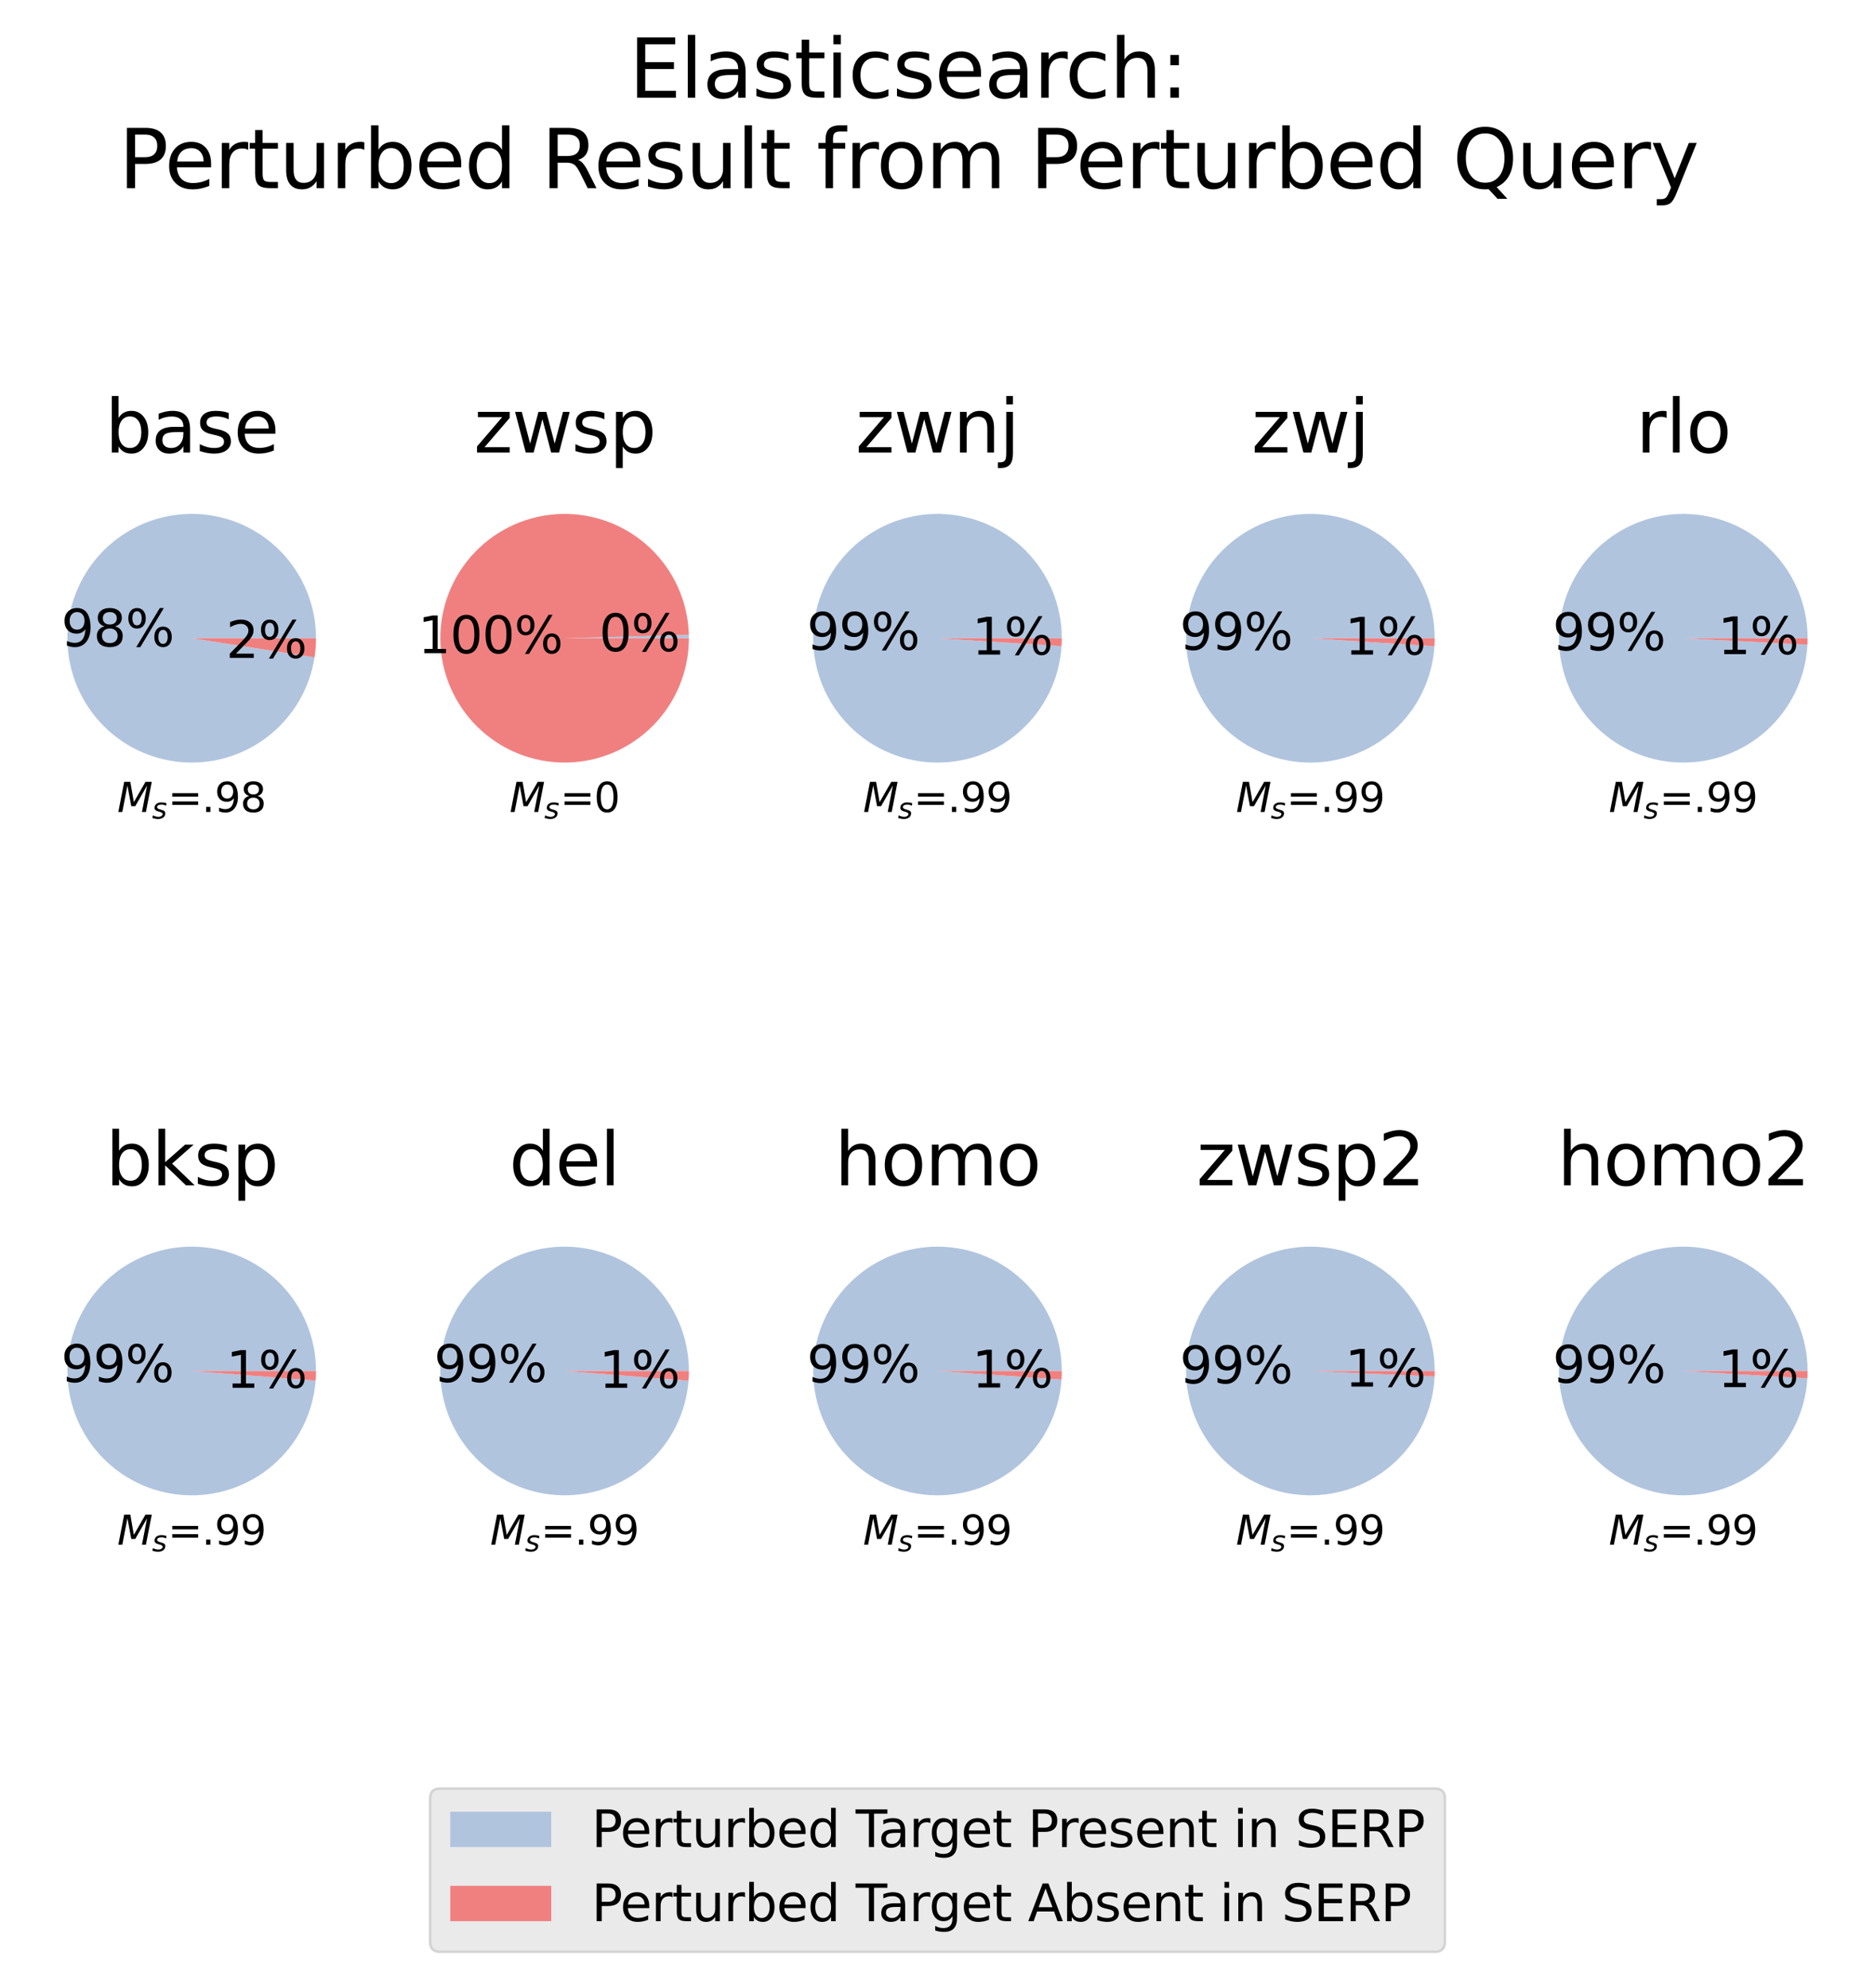 <?xml version="1.0" encoding="utf-8" standalone="no"?>
<!DOCTYPE svg PUBLIC "-//W3C//DTD SVG 1.1//EN"
  "http://www.w3.org/Graphics/SVG/1.1/DTD/svg11.dtd">
<svg xmlns:xlink="http://www.w3.org/1999/xlink" width="371.52pt" height="393.85pt" viewBox="0 0 371.52 393.85" xmlns="http://www.w3.org/2000/svg" version="1.1">
 <defs>
  <style type="text/css">*{stroke-linejoin: round; stroke-linecap: butt}</style>
 </defs>
 <g id="figure_1">
  <g id="patch_1">
   <path d="M 0 393.85 
L 371.52 393.85 
L 371.52 0 
L 0 0 
z
" style="fill: #ffffff"/>
  </g>
  <g id="axes_1">
   <g id="matplotlib.axis_1"/>
   <g id="matplotlib.axis_2"/>
   <g id="patch_2">
    <path d="M 62.615 126.432 
C 62.615 123.278 62.009 120.153 60.83 117.227 
C 59.651 114.301 57.921 111.629 55.735 109.356 
C 53.548 107.083 50.944 105.251 48.066 103.96 
C 45.188 102.669 42.089 101.943 38.937 101.821 
C 35.785 101.7 32.639 102.184 29.67 103.249 
C 26.701 104.315 23.964 105.94 21.608 108.038 
C 19.253 110.135 17.322 112.666 15.92 115.492 
C 14.519 118.318 13.674 121.387 13.431 124.532 
C 13.187 127.676 13.55 130.839 14.5 133.847 
C 15.45 136.855 16.968 139.652 18.973 142.087 
C 20.978 144.522 23.432 146.55 26.202 148.059 
C 28.972 149.568 32.006 150.531 35.139 150.896 
C 38.272 151.26 41.446 151.02 44.489 150.187 
C 47.531 149.354 50.385 147.945 52.896 146.035 
C 55.406 144.126 57.527 141.752 59.142 139.042 
C 60.757 136.333 61.837 133.338 62.322 130.222 
L 37.986 126.432 
L 62.615 126.432 
z
" style="fill: #b0c4de"/>
   </g>
   <g id="patch_3">
    <path d="M 62.322 130.222 
C 62.419 129.595 62.493 128.965 62.542 128.332 
C 62.591 127.7 62.615 127.066 62.615 126.432 
L 37.986 126.432 
L 62.322 130.222 
z
" style="fill: #f08080"/>
   </g>
   <g id="text_1">
    <!-- 98% -->
    <g transform="translate(12.14 128.051)scale(0.1 -0.1)">
     <defs>
      <path id="DejaVuSans-39" d="M 703 97 
L 703 672 
Q 941 559 1184 500 
Q 1428 441 1663 441 
Q 2288 441 2617 861 
Q 2947 1281 2994 2138 
Q 2813 1869 2534 1725 
Q 2256 1581 1919 1581 
Q 1219 1581 811 2004 
Q 403 2428 403 3163 
Q 403 3881 828 4315 
Q 1253 4750 1959 4750 
Q 2769 4750 3195 4129 
Q 3622 3509 3622 2328 
Q 3622 1225 3098 567 
Q 2575 -91 1691 -91 
Q 1453 -91 1209 -44 
Q 966 3 703 97 
z
M 1959 2075 
Q 2384 2075 2632 2365 
Q 2881 2656 2881 3163 
Q 2881 3666 2632 3958 
Q 2384 4250 1959 4250 
Q 1534 4250 1286 3958 
Q 1038 3666 1038 3163 
Q 1038 2656 1286 2365 
Q 1534 2075 1959 2075 
z
" transform="scale(0.016)"/>
      <path id="DejaVuSans-38" d="M 2034 2216 
Q 1584 2216 1326 1975 
Q 1069 1734 1069 1313 
Q 1069 891 1326 650 
Q 1584 409 2034 409 
Q 2484 409 2743 651 
Q 3003 894 3003 1313 
Q 3003 1734 2745 1975 
Q 2488 2216 2034 2216 
z
M 1403 2484 
Q 997 2584 770 2862 
Q 544 3141 544 3541 
Q 544 4100 942 4425 
Q 1341 4750 2034 4750 
Q 2731 4750 3128 4425 
Q 3525 4100 3525 3541 
Q 3525 3141 3298 2862 
Q 3072 2584 2669 2484 
Q 3125 2378 3379 2068 
Q 3634 1759 3634 1313 
Q 3634 634 3220 271 
Q 2806 -91 2034 -91 
Q 1263 -91 848 271 
Q 434 634 434 1313 
Q 434 1759 690 2068 
Q 947 2378 1403 2484 
z
M 1172 3481 
Q 1172 3119 1398 2916 
Q 1625 2713 2034 2713 
Q 2441 2713 2670 2916 
Q 2900 3119 2900 3481 
Q 2900 3844 2670 4047 
Q 2441 4250 2034 4250 
Q 1625 4250 1398 4047 
Q 1172 3844 1172 3481 
z
" transform="scale(0.016)"/>
      <path id="DejaVuSans-25" d="M 4653 2053 
Q 4381 2053 4226 1822 
Q 4072 1591 4072 1178 
Q 4072 772 4226 539 
Q 4381 306 4653 306 
Q 4919 306 5073 539 
Q 5228 772 5228 1178 
Q 5228 1588 5073 1820 
Q 4919 2053 4653 2053 
z
M 4653 2450 
Q 5147 2450 5437 2106 
Q 5728 1763 5728 1178 
Q 5728 594 5436 251 
Q 5144 -91 4653 -91 
Q 4153 -91 3862 251 
Q 3572 594 3572 1178 
Q 3572 1766 3864 2108 
Q 4156 2450 4653 2450 
z
M 1428 4353 
Q 1159 4353 1004 4120 
Q 850 3888 850 3481 
Q 850 3069 1003 2837 
Q 1156 2606 1428 2606 
Q 1700 2606 1854 2837 
Q 2009 3069 2009 3481 
Q 2009 3884 1853 4118 
Q 1697 4353 1428 4353 
z
M 4250 4750 
L 4750 4750 
L 1831 -91 
L 1331 -91 
L 4250 4750 
z
M 1428 4750 
Q 1922 4750 2215 4408 
Q 2509 4066 2509 3481 
Q 2509 2891 2217 2550 
Q 1925 2209 1428 2209 
Q 931 2209 642 2551 
Q 353 2894 353 3481 
Q 353 4063 643 4406 
Q 934 4750 1428 4750 
z
" transform="scale(0.016)"/>
     </defs>
     <use xlink:href="#DejaVuSans-39"/>
     <use xlink:href="#DejaVuSans-38" x="63.623"/>
     <use xlink:href="#DejaVuSans-25" x="127.246"/>
    </g>
   </g>
   <g id="text_2">
    <!-- 2% -->
    <g transform="translate(44.787 130.332)scale(0.1 -0.1)">
     <defs>
      <path id="DejaVuSans-32" d="M 1228 531 
L 3431 531 
L 3431 0 
L 469 0 
L 469 531 
Q 828 903 1448 1529 
Q 2069 2156 2228 2338 
Q 2531 2678 2651 2914 
Q 2772 3150 2772 3378 
Q 2772 3750 2511 3984 
Q 2250 4219 1831 4219 
Q 1534 4219 1204 4116 
Q 875 4013 500 3803 
L 500 4441 
Q 881 4594 1212 4672 
Q 1544 4750 1819 4750 
Q 2544 4750 2975 4387 
Q 3406 4025 3406 3419 
Q 3406 3131 3298 2873 
Q 3191 2616 2906 2266 
Q 2828 2175 2409 1742 
Q 1991 1309 1228 531 
z
" transform="scale(0.016)"/>
     </defs>
     <use xlink:href="#DejaVuSans-32"/>
     <use xlink:href="#DejaVuSans-25" x="63.623"/>
    </g>
   </g>
   <g id="text_3">
    <!-- $M_s$=.98 -->
    <g transform="translate(23.226 160.913)scale(0.08 -0.08)">
     <defs>
      <path id="DejaVuSans-Oblique-4d" d="M 1081 4666 
L 2028 4666 
L 2572 1522 
L 4378 4666 
L 5350 4666 
L 4441 0 
L 3828 0 
L 4622 4091 
L 2791 897 
L 2175 897 
L 1581 4103 
L 788 0 
L 172 0 
L 1081 4666 
z
" transform="scale(0.016)"/>
      <path id="DejaVuSans-Oblique-73" d="M 3200 3397 
L 3091 2853 
Q 2863 2978 2609 3040 
Q 2356 3103 2088 3103 
Q 1634 3103 1373 2948 
Q 1113 2794 1113 2528 
Q 1113 2219 1719 2053 
Q 1766 2041 1788 2034 
L 1972 1978 
Q 2547 1819 2739 1644 
Q 2931 1469 2931 1166 
Q 2931 609 2489 259 
Q 2047 -91 1331 -91 
Q 1053 -91 747 -37 
Q 441 16 72 128 
L 184 722 
Q 500 559 806 475 
Q 1113 391 1394 391 
Q 1816 391 2080 572 
Q 2344 753 2344 1031 
Q 2344 1331 1650 1516 
L 1591 1531 
L 1394 1581 
Q 956 1697 753 1886 
Q 550 2075 550 2369 
Q 550 2928 970 3256 
Q 1391 3584 2113 3584 
Q 2397 3584 2667 3537 
Q 2938 3491 3200 3397 
z
" transform="scale(0.016)"/>
      <path id="DejaVuSans-3d" d="M 678 2906 
L 4684 2906 
L 4684 2381 
L 678 2381 
L 678 2906 
z
M 678 1631 
L 4684 1631 
L 4684 1100 
L 678 1100 
L 678 1631 
z
" transform="scale(0.016)"/>
      <path id="DejaVuSans-2e" d="M 684 794 
L 1344 794 
L 1344 0 
L 684 0 
L 684 794 
z
" transform="scale(0.016)"/>
     </defs>
     <use xlink:href="#DejaVuSans-Oblique-4d" transform="translate(0 0.781)"/>
     <use xlink:href="#DejaVuSans-Oblique-73" transform="translate(86.279 -15.625)scale(0.7)"/>
     <use xlink:href="#DejaVuSans-3d" transform="translate(125.483 0.781)"/>
     <use xlink:href="#DejaVuSans-2e" transform="translate(209.272 0.781)"/>
     <use xlink:href="#DejaVuSans-39" transform="translate(241.06 0.781)"/>
     <use xlink:href="#DejaVuSans-38" transform="translate(304.683 0.781)"/>
    </g>
   </g>
   <g id="text_4">
    <!-- base -->
    <g transform="translate(20.822 89.646)scale(0.144 -0.144)">
     <defs>
      <path id="DejaVuSans-62" d="M 3116 1747 
Q 3116 2381 2855 2742 
Q 2594 3103 2138 3103 
Q 1681 3103 1420 2742 
Q 1159 2381 1159 1747 
Q 1159 1113 1420 752 
Q 1681 391 2138 391 
Q 2594 391 2855 752 
Q 3116 1113 3116 1747 
z
M 1159 2969 
Q 1341 3281 1617 3432 
Q 1894 3584 2278 3584 
Q 2916 3584 3314 3078 
Q 3713 2572 3713 1747 
Q 3713 922 3314 415 
Q 2916 -91 2278 -91 
Q 1894 -91 1617 61 
Q 1341 213 1159 525 
L 1159 0 
L 581 0 
L 581 4863 
L 1159 4863 
L 1159 2969 
z
" transform="scale(0.016)"/>
      <path id="DejaVuSans-61" d="M 2194 1759 
Q 1497 1759 1228 1600 
Q 959 1441 959 1056 
Q 959 750 1161 570 
Q 1363 391 1709 391 
Q 2188 391 2477 730 
Q 2766 1069 2766 1631 
L 2766 1759 
L 2194 1759 
z
M 3341 1997 
L 3341 0 
L 2766 0 
L 2766 531 
Q 2569 213 2275 61 
Q 1981 -91 1556 -91 
Q 1019 -91 701 211 
Q 384 513 384 1019 
Q 384 1609 779 1909 
Q 1175 2209 1959 2209 
L 2766 2209 
L 2766 2266 
Q 2766 2663 2505 2880 
Q 2244 3097 1772 3097 
Q 1472 3097 1187 3025 
Q 903 2953 641 2809 
L 641 3341 
Q 956 3463 1253 3523 
Q 1550 3584 1831 3584 
Q 2591 3584 2966 3190 
Q 3341 2797 3341 1997 
z
" transform="scale(0.016)"/>
      <path id="DejaVuSans-73" d="M 2834 3397 
L 2834 2853 
Q 2591 2978 2328 3040 
Q 2066 3103 1784 3103 
Q 1356 3103 1142 2972 
Q 928 2841 928 2578 
Q 928 2378 1081 2264 
Q 1234 2150 1697 2047 
L 1894 2003 
Q 2506 1872 2764 1633 
Q 3022 1394 3022 966 
Q 3022 478 2636 193 
Q 2250 -91 1575 -91 
Q 1294 -91 989 -36 
Q 684 19 347 128 
L 347 722 
Q 666 556 975 473 
Q 1284 391 1588 391 
Q 1994 391 2212 530 
Q 2431 669 2431 922 
Q 2431 1156 2273 1281 
Q 2116 1406 1581 1522 
L 1381 1569 
Q 847 1681 609 1914 
Q 372 2147 372 2553 
Q 372 3047 722 3315 
Q 1072 3584 1716 3584 
Q 2034 3584 2315 3537 
Q 2597 3491 2834 3397 
z
" transform="scale(0.016)"/>
      <path id="DejaVuSans-65" d="M 3597 1894 
L 3597 1613 
L 953 1613 
Q 991 1019 1311 708 
Q 1631 397 2203 397 
Q 2534 397 2845 478 
Q 3156 559 3463 722 
L 3463 178 
Q 3153 47 2828 -22 
Q 2503 -91 2169 -91 
Q 1331 -91 842 396 
Q 353 884 353 1716 
Q 353 2575 817 3079 
Q 1281 3584 2069 3584 
Q 2775 3584 3186 3129 
Q 3597 2675 3597 1894 
z
M 3022 2063 
Q 3016 2534 2758 2815 
Q 2500 3097 2075 3097 
Q 1594 3097 1305 2825 
Q 1016 2553 972 2059 
L 3022 2063 
z
" transform="scale(0.016)"/>
     </defs>
     <use xlink:href="#DejaVuSans-62"/>
     <use xlink:href="#DejaVuSans-61" x="63.477"/>
     <use xlink:href="#DejaVuSans-73" x="124.756"/>
     <use xlink:href="#DejaVuSans-65" x="176.855"/>
    </g>
   </g>
  </g>
  <g id="axes_2">
   <g id="matplotlib.axis_3"/>
   <g id="matplotlib.axis_4"/>
   <g id="patch_4">
    <path d="M 136.502 126.432 
C 136.502 126.32 136.501 126.208 136.5 126.096 
C 136.498 125.984 136.496 125.872 136.493 125.76 
L 111.873 126.432 
L 136.502 126.432 
z
" style="fill: #b0c4de"/>
   </g>
   <g id="patch_5">
    <path d="M 136.493 125.76 
C 136.405 122.541 135.687 119.371 134.379 116.428 
C 133.071 113.486 131.199 110.828 128.868 108.606 
C 126.537 106.384 123.793 104.641 120.792 103.475 
C 117.79 102.308 114.589 101.742 111.369 101.808 
C 108.15 101.874 104.974 102.571 102.023 103.859 
C 99.072 105.146 96.401 107.001 94.163 109.316 
C 91.926 111.632 90.163 114.364 88.977 117.357 
C 87.79 120.351 87.203 123.548 87.246 126.768 
C 87.29 129.988 87.965 133.168 89.233 136.128 
C 90.501 139.088 92.337 141.771 94.637 144.025 
C 96.937 146.278 99.657 148.059 102.642 149.266 
C 105.628 150.473 108.821 151.082 112.041 151.06 
C 115.261 151.038 118.446 150.385 121.414 149.138 
C 124.383 147.89 127.078 146.073 129.348 143.788 
C 131.617 141.503 133.416 138.795 134.643 135.818 
C 135.871 132.841 136.502 129.652 136.502 126.432 
L 111.873 126.432 
L 136.493 125.76 
z
" style="fill: #f08080"/>
   </g>
   <g id="text_5">
    <!-- 0% -->
    <g transform="translate(118.717 128.99)scale(0.1 -0.1)">
     <defs>
      <path id="DejaVuSans-30" d="M 2034 4250 
Q 1547 4250 1301 3770 
Q 1056 3291 1056 2328 
Q 1056 1369 1301 889 
Q 1547 409 2034 409 
Q 2525 409 2770 889 
Q 3016 1369 3016 2328 
Q 3016 3291 2770 3770 
Q 2525 4250 2034 4250 
z
M 2034 4750 
Q 2819 4750 3233 4129 
Q 3647 3509 3647 2328 
Q 3647 1150 3233 529 
Q 2819 -91 2034 -91 
Q 1250 -91 836 529 
Q 422 1150 422 2328 
Q 422 3509 836 4129 
Q 1250 4750 2034 4750 
z
" transform="scale(0.016)"/>
     </defs>
     <use xlink:href="#DejaVuSans-30"/>
     <use xlink:href="#DejaVuSans-25" x="63.623"/>
    </g>
   </g>
   <g id="text_6">
    <!-- 100% -->
    <g transform="translate(82.803 129.393)scale(0.1 -0.1)">
     <defs>
      <path id="DejaVuSans-31" d="M 794 531 
L 1825 531 
L 1825 4091 
L 703 3866 
L 703 4441 
L 1819 4666 
L 2450 4666 
L 2450 531 
L 3481 531 
L 3481 0 
L 794 0 
L 794 531 
z
" transform="scale(0.016)"/>
     </defs>
     <use xlink:href="#DejaVuSans-31"/>
     <use xlink:href="#DejaVuSans-30" x="63.623"/>
     <use xlink:href="#DejaVuSans-30" x="127.246"/>
     <use xlink:href="#DejaVuSans-25" x="190.869"/>
    </g>
   </g>
   <g id="text_7">
    <!-- $M_s$=0 -->
    <g transform="translate(100.953 160.913)scale(0.08 -0.08)">
     <use xlink:href="#DejaVuSans-Oblique-4d" transform="translate(0 0.781)"/>
     <use xlink:href="#DejaVuSans-Oblique-73" transform="translate(86.279 -15.625)scale(0.7)"/>
     <use xlink:href="#DejaVuSans-3d" transform="translate(125.483 0.781)"/>
     <use xlink:href="#DejaVuSans-30" transform="translate(209.272 0.781)"/>
    </g>
   </g>
   <g id="text_8">
    <!-- zwsp -->
    <g transform="translate(93.884 89.646)scale(0.144 -0.144)">
     <defs>
      <path id="DejaVuSans-7a" d="M 353 3500 
L 3084 3500 
L 3084 2975 
L 922 459 
L 3084 459 
L 3084 0 
L 275 0 
L 275 525 
L 2438 3041 
L 353 3041 
L 353 3500 
z
" transform="scale(0.016)"/>
      <path id="DejaVuSans-77" d="M 269 3500 
L 844 3500 
L 1563 769 
L 2278 3500 
L 2956 3500 
L 3675 769 
L 4391 3500 
L 4966 3500 
L 4050 0 
L 3372 0 
L 2619 2869 
L 1863 0 
L 1184 0 
L 269 3500 
z
" transform="scale(0.016)"/>
      <path id="DejaVuSans-70" d="M 1159 525 
L 1159 -1331 
L 581 -1331 
L 581 3500 
L 1159 3500 
L 1159 2969 
Q 1341 3281 1617 3432 
Q 1894 3584 2278 3584 
Q 2916 3584 3314 3078 
Q 3713 2572 3713 1747 
Q 3713 922 3314 415 
Q 2916 -91 2278 -91 
Q 1894 -91 1617 61 
Q 1341 213 1159 525 
z
M 3116 1747 
Q 3116 2381 2855 2742 
Q 2594 3103 2138 3103 
Q 1681 3103 1420 2742 
Q 1159 2381 1159 1747 
Q 1159 1113 1420 752 
Q 1681 391 2138 391 
Q 2594 391 2855 752 
Q 3116 1113 3116 1747 
z
" transform="scale(0.016)"/>
     </defs>
     <use xlink:href="#DejaVuSans-7a"/>
     <use xlink:href="#DejaVuSans-77" x="52.49"/>
     <use xlink:href="#DejaVuSans-73" x="134.277"/>
     <use xlink:href="#DejaVuSans-70" x="186.377"/>
    </g>
   </g>
  </g>
  <g id="axes_3">
   <g id="matplotlib.axis_5"/>
   <g id="matplotlib.axis_6"/>
   <g id="patch_6">
    <path d="M 210.389 126.432 
C 210.389 123.231 209.765 120.06 208.552 117.098 
C 207.339 114.136 205.559 111.438 203.314 109.157 
C 201.069 106.875 198.4 105.053 195.457 103.793 
C 192.515 102.532 189.355 101.857 186.154 101.806 
C 182.953 101.755 179.773 102.328 176.792 103.494 
C 173.81 104.66 171.085 106.395 168.768 108.604 
C 166.45 110.812 164.586 113.452 163.279 116.374 
C 161.971 119.296 161.246 122.445 161.144 125.644 
C 161.041 128.844 161.564 132.033 162.681 135.032 
C 163.799 138.032 165.491 140.785 167.662 143.137 
C 169.834 145.489 172.443 147.396 175.343 148.75 
C 178.244 150.104 181.381 150.879 184.579 151.033 
C 187.776 151.186 190.973 150.715 193.99 149.645 
C 197.007 148.576 199.787 146.928 202.173 144.795 
C 204.56 142.661 206.508 140.083 207.908 137.204 
C 209.308 134.326 210.134 131.201 210.339 128.007 
L 185.76 126.432 
L 210.389 126.432 
z
" style="fill: #b0c4de"/>
   </g>
   <g id="patch_7">
    <path d="M 210.339 128.007 
C 210.355 127.745 210.368 127.482 210.376 127.22 
C 210.385 126.957 210.389 126.695 210.389 126.432 
L 185.76 126.432 
L 210.339 128.007 
z
" style="fill: #f08080"/>
   </g>
   <g id="text_9">
    <!-- 99% -->
    <g transform="translate(159.877 128.719)scale(0.1 -0.1)">
     <use xlink:href="#DejaVuSans-39"/>
     <use xlink:href="#DejaVuSans-39" x="63.623"/>
     <use xlink:href="#DejaVuSans-25" x="127.246"/>
    </g>
   </g>
   <g id="text_10">
    <!-- 1% -->
    <g transform="translate(192.598 129.664)scale(0.1 -0.1)">
     <use xlink:href="#DejaVuSans-31"/>
     <use xlink:href="#DejaVuSans-25" x="63.623"/>
    </g>
   </g>
   <g id="text_11">
    <!-- $M_s$=.99 -->
    <g transform="translate(171 160.913)scale(0.08 -0.08)">
     <use xlink:href="#DejaVuSans-Oblique-4d" transform="translate(0 0.781)"/>
     <use xlink:href="#DejaVuSans-Oblique-73" transform="translate(86.279 -15.625)scale(0.7)"/>
     <use xlink:href="#DejaVuSans-3d" transform="translate(125.483 0.781)"/>
     <use xlink:href="#DejaVuSans-2e" transform="translate(209.272 0.781)"/>
     <use xlink:href="#DejaVuSans-39" transform="translate(241.06 0.781)"/>
     <use xlink:href="#DejaVuSans-39" transform="translate(304.683 0.781)"/>
    </g>
   </g>
   <g id="text_12">
    <!-- zwnj -->
    <g transform="translate(169.53 89.646)scale(0.144 -0.144)">
     <defs>
      <path id="DejaVuSans-6e" d="M 3513 2113 
L 3513 0 
L 2938 0 
L 2938 2094 
Q 2938 2591 2744 2837 
Q 2550 3084 2163 3084 
Q 1697 3084 1428 2787 
Q 1159 2491 1159 1978 
L 1159 0 
L 581 0 
L 581 3500 
L 1159 3500 
L 1159 2956 
Q 1366 3272 1645 3428 
Q 1925 3584 2291 3584 
Q 2894 3584 3203 3211 
Q 3513 2838 3513 2113 
z
" transform="scale(0.016)"/>
      <path id="DejaVuSans-6a" d="M 603 3500 
L 1178 3500 
L 1178 -63 
Q 1178 -731 923 -1031 
Q 669 -1331 103 -1331 
L -116 -1331 
L -116 -844 
L 38 -844 
Q 366 -844 484 -692 
Q 603 -541 603 -63 
L 603 3500 
z
M 603 4863 
L 1178 4863 
L 1178 4134 
L 603 4134 
L 603 4863 
z
" transform="scale(0.016)"/>
     </defs>
     <use xlink:href="#DejaVuSans-7a"/>
     <use xlink:href="#DejaVuSans-77" x="52.49"/>
     <use xlink:href="#DejaVuSans-6e" x="134.277"/>
     <use xlink:href="#DejaVuSans-6a" x="197.656"/>
    </g>
   </g>
  </g>
  <g id="axes_4">
   <g id="matplotlib.axis_7"/>
   <g id="matplotlib.axis_8"/>
   <g id="patch_8">
    <path d="M 284.276 126.432 
C 284.276 123.231 283.652 120.061 282.439 117.099 
C 281.226 114.137 279.447 111.439 277.202 109.158 
C 274.957 106.876 272.289 105.054 269.347 103.794 
C 266.405 102.533 263.245 101.858 260.045 101.806 
C 256.844 101.755 253.664 102.327 250.683 103.492 
C 247.702 104.657 244.976 106.392 242.658 108.6 
C 240.341 110.808 238.476 113.446 237.168 116.368 
C 235.86 119.289 235.134 122.438 235.031 125.637 
C 234.927 128.836 235.449 132.025 236.565 135.024 
C 237.682 138.024 239.373 140.778 241.543 143.13 
C 243.713 145.483 246.321 147.39 249.221 148.745 
C 252.121 150.1 255.257 150.877 258.454 151.032 
C 261.651 151.187 264.848 150.717 267.866 149.649 
C 270.883 148.581 273.663 146.935 276.051 144.803 
C 278.438 142.671 280.387 140.094 281.789 137.217 
C 283.191 134.339 284.018 131.216 284.225 128.022 
L 259.647 126.432 
L 284.276 126.432 
z
" style="fill: #b0c4de"/>
   </g>
   <g id="patch_9">
    <path d="M 284.225 128.022 
C 284.242 127.757 284.254 127.492 284.263 127.227 
C 284.272 126.962 284.276 126.697 284.276 126.432 
L 259.647 126.432 
L 284.225 128.022 
z
" style="fill: #f08080"/>
   </g>
   <g id="text_13">
    <!-- 99% -->
    <g transform="translate(233.764 128.714)scale(0.1 -0.1)">
     <use xlink:href="#DejaVuSans-39"/>
     <use xlink:href="#DejaVuSans-39" x="63.623"/>
     <use xlink:href="#DejaVuSans-25" x="127.246"/>
    </g>
   </g>
   <g id="text_14">
    <!-- 1% -->
    <g transform="translate(266.485 129.668)scale(0.1 -0.1)">
     <use xlink:href="#DejaVuSans-31"/>
     <use xlink:href="#DejaVuSans-25" x="63.623"/>
    </g>
   </g>
   <g id="text_15">
    <!-- $M_s$=.99 -->
    <g transform="translate(244.887 160.913)scale(0.08 -0.08)">
     <use xlink:href="#DejaVuSans-Oblique-4d" transform="translate(0 0.781)"/>
     <use xlink:href="#DejaVuSans-Oblique-73" transform="translate(86.279 -15.625)scale(0.7)"/>
     <use xlink:href="#DejaVuSans-3d" transform="translate(125.483 0.781)"/>
     <use xlink:href="#DejaVuSans-2e" transform="translate(209.272 0.781)"/>
     <use xlink:href="#DejaVuSans-39" transform="translate(241.06 0.781)"/>
     <use xlink:href="#DejaVuSans-39" transform="translate(304.683 0.781)"/>
    </g>
   </g>
   <g id="text_16">
    <!-- zwj -->
    <g transform="translate(247.98 89.646)scale(0.144 -0.144)">
     <use xlink:href="#DejaVuSans-7a"/>
     <use xlink:href="#DejaVuSans-77" x="52.49"/>
     <use xlink:href="#DejaVuSans-6a" x="134.277"/>
    </g>
   </g>
  </g>
  <g id="axes_5">
   <g id="matplotlib.axis_9"/>
   <g id="matplotlib.axis_10"/>
   <g id="patch_10">
    <path d="M 358.163 126.432 
C 358.163 123.225 357.536 120.048 356.318 117.081 
C 355.101 114.114 353.315 111.413 351.062 109.13 
C 348.809 106.847 346.131 105.027 343.18 103.771 
C 340.229 102.514 337.061 101.847 333.854 101.805 
C 330.646 101.763 327.462 102.349 324.479 103.528 
C 321.496 104.707 318.773 106.458 316.461 108.681 
C 314.149 110.904 312.294 113.558 311 116.492 
C 309.705 119.427 308.996 122.586 308.913 125.793 
C 308.83 128.999 309.374 132.191 310.514 135.189 
C 311.654 138.186 313.369 140.933 315.563 143.273 
C 317.756 145.613 320.385 147.503 323.303 148.835 
C 326.22 150.168 329.37 150.917 332.575 151.042 
C 335.78 151.167 338.978 150.665 341.991 149.564 
C 345.003 148.462 347.771 146.783 350.14 144.62 
C 352.509 142.458 354.432 139.853 355.802 136.953 
C 357.173 134.053 357.963 130.913 358.13 127.71 
L 333.534 126.432 
L 358.163 126.432 
z
" style="fill: #b0c4de"/>
   </g>
   <g id="patch_11">
    <path d="M 358.13 127.71 
C 358.141 127.498 358.149 127.285 358.154 127.071 
C 358.16 126.858 358.163 126.645 358.163 126.432 
L 333.534 126.432 
L 358.13 127.71 
z
" style="fill: #f08080"/>
   </g>
   <g id="text_17">
    <!-- 99% -->
    <g transform="translate(307.648 128.808)scale(0.1 -0.1)">
     <use xlink:href="#DejaVuSans-39"/>
     <use xlink:href="#DejaVuSans-39" x="63.623"/>
     <use xlink:href="#DejaVuSans-25" x="127.246"/>
    </g>
   </g>
   <g id="text_18">
    <!-- 1% -->
    <g transform="translate(340.374 129.575)scale(0.1 -0.1)">
     <use xlink:href="#DejaVuSans-31"/>
     <use xlink:href="#DejaVuSans-25" x="63.623"/>
    </g>
   </g>
   <g id="text_19">
    <!-- $M_s$=.99 -->
    <g transform="translate(318.774 160.913)scale(0.08 -0.08)">
     <use xlink:href="#DejaVuSans-Oblique-4d" transform="translate(0 0.781)"/>
     <use xlink:href="#DejaVuSans-Oblique-73" transform="translate(86.279 -15.625)scale(0.7)"/>
     <use xlink:href="#DejaVuSans-3d" transform="translate(125.483 0.781)"/>
     <use xlink:href="#DejaVuSans-2e" transform="translate(209.272 0.781)"/>
     <use xlink:href="#DejaVuSans-39" transform="translate(241.06 0.781)"/>
     <use xlink:href="#DejaVuSans-39" transform="translate(304.683 0.781)"/>
    </g>
   </g>
   <g id="text_20">
    <!-- rlo -->
    <g transform="translate(324.168 89.646)scale(0.144 -0.144)">
     <defs>
      <path id="DejaVuSans-72" d="M 2631 2963 
Q 2534 3019 2420 3045 
Q 2306 3072 2169 3072 
Q 1681 3072 1420 2755 
Q 1159 2438 1159 1844 
L 1159 0 
L 581 0 
L 581 3500 
L 1159 3500 
L 1159 2956 
Q 1341 3275 1631 3429 
Q 1922 3584 2338 3584 
Q 2397 3584 2469 3576 
Q 2541 3569 2628 3553 
L 2631 2963 
z
" transform="scale(0.016)"/>
      <path id="DejaVuSans-6c" d="M 603 4863 
L 1178 4863 
L 1178 0 
L 603 0 
L 603 4863 
z
" transform="scale(0.016)"/>
      <path id="DejaVuSans-6f" d="M 1959 3097 
Q 1497 3097 1228 2736 
Q 959 2375 959 1747 
Q 959 1119 1226 758 
Q 1494 397 1959 397 
Q 2419 397 2687 759 
Q 2956 1122 2956 1747 
Q 2956 2369 2687 2733 
Q 2419 3097 1959 3097 
z
M 1959 3584 
Q 2709 3584 3137 3096 
Q 3566 2609 3566 1747 
Q 3566 888 3137 398 
Q 2709 -91 1959 -91 
Q 1206 -91 779 398 
Q 353 888 353 1747 
Q 353 2609 779 3096 
Q 1206 3584 1959 3584 
z
" transform="scale(0.016)"/>
     </defs>
     <use xlink:href="#DejaVuSans-72"/>
     <use xlink:href="#DejaVuSans-6c" x="41.113"/>
     <use xlink:href="#DejaVuSans-6f" x="68.896"/>
    </g>
   </g>
  </g>
  <g id="axes_6">
   <g id="matplotlib.axis_11"/>
   <g id="matplotlib.axis_12"/>
   <g id="patch_12">
    <path d="M 62.615 271.584 
C 62.615 268.39 61.994 265.226 60.786 262.269 
C 59.578 259.312 57.806 256.619 55.57 254.338 
C 53.333 252.058 50.674 250.234 47.741 248.969 
C 44.808 247.704 41.657 247.022 38.464 246.96 
C 35.27 246.898 32.095 247.458 29.115 248.608 
C 26.136 249.759 23.408 251.478 21.085 253.67 
C 18.761 255.862 16.887 258.485 15.565 261.392 
C 14.243 264.3 13.5 267.438 13.376 270.629 
C 13.252 273.821 13.75 277.006 14.843 280.008 
C 15.935 283.009 17.601 285.77 19.748 288.135 
C 21.894 290.5 24.48 292.426 27.362 293.804 
C 30.243 295.181 33.366 295.986 36.554 296.171 
C 39.743 296.357 42.938 295.921 45.96 294.887 
C 48.982 293.852 51.774 292.24 54.181 290.14 
C 56.587 288.04 58.562 285.491 59.996 282.637 
C 61.429 279.783 62.294 276.677 62.541 273.492 
L 37.986 271.584 
L 62.615 271.584 
z
" style="fill: #b0c4de"/>
   </g>
   <g id="patch_13">
    <path d="M 62.541 273.492 
C 62.566 273.175 62.584 272.857 62.597 272.539 
C 62.609 272.221 62.615 271.902 62.615 271.584 
L 37.986 271.584 
L 62.541 273.492 
z
" style="fill: #f08080"/>
   </g>
   <g id="text_21">
    <!-- 99% -->
    <g transform="translate(12.107 273.771)scale(0.1 -0.1)">
     <use xlink:href="#DejaVuSans-39"/>
     <use xlink:href="#DejaVuSans-39" x="63.623"/>
     <use xlink:href="#DejaVuSans-25" x="127.246"/>
    </g>
   </g>
   <g id="text_22">
    <!-- 1% -->
    <g transform="translate(44.82 274.916)scale(0.1 -0.1)">
     <use xlink:href="#DejaVuSans-31"/>
     <use xlink:href="#DejaVuSans-25" x="63.623"/>
    </g>
   </g>
   <g id="text_23">
    <!-- $M_s$=.99 -->
    <g transform="translate(23.226 306.065)scale(0.08 -0.08)">
     <use xlink:href="#DejaVuSans-Oblique-4d" transform="translate(0 0.781)"/>
     <use xlink:href="#DejaVuSans-Oblique-73" transform="translate(86.279 -15.625)scale(0.7)"/>
     <use xlink:href="#DejaVuSans-3d" transform="translate(125.483 0.781)"/>
     <use xlink:href="#DejaVuSans-2e" transform="translate(209.272 0.781)"/>
     <use xlink:href="#DejaVuSans-39" transform="translate(241.06 0.781)"/>
     <use xlink:href="#DejaVuSans-39" transform="translate(304.683 0.781)"/>
    </g>
   </g>
   <g id="text_24">
    <!-- bksp -->
    <g transform="translate(20.924 234.798)scale(0.144 -0.144)">
     <defs>
      <path id="DejaVuSans-6b" d="M 581 4863 
L 1159 4863 
L 1159 1991 
L 2875 3500 
L 3609 3500 
L 1753 1863 
L 3688 0 
L 2938 0 
L 1159 1709 
L 1159 0 
L 581 0 
L 581 4863 
z
" transform="scale(0.016)"/>
     </defs>
     <use xlink:href="#DejaVuSans-62"/>
     <use xlink:href="#DejaVuSans-6b" x="63.477"/>
     <use xlink:href="#DejaVuSans-73" x="121.387"/>
     <use xlink:href="#DejaVuSans-70" x="173.486"/>
    </g>
   </g>
  </g>
  <g id="axes_7">
   <g id="matplotlib.axis_13"/>
   <g id="matplotlib.axis_14"/>
   <g id="patch_14">
    <path d="M 136.502 271.584 
C 136.502 268.39 135.881 265.227 134.673 262.271 
C 133.466 259.314 131.695 256.621 129.459 254.341 
C 127.223 252.06 124.565 250.237 121.632 248.971 
C 118.7 247.706 115.55 247.023 112.357 246.96 
C 109.164 246.897 105.989 247.456 103.01 248.605 
C 100.03 249.755 97.302 251.472 94.978 253.663 
C 92.655 255.854 90.779 258.476 89.456 261.382 
C 88.133 264.289 87.389 267.426 87.263 270.617 
C 87.138 273.808 87.634 276.993 88.725 279.994 
C 89.815 282.996 91.479 285.757 93.624 288.123 
C 95.768 290.49 98.353 292.416 101.233 293.796 
C 104.113 295.176 107.234 295.982 110.422 296.17 
C 113.61 296.358 116.805 295.925 119.827 294.893 
C 122.85 293.862 125.643 292.252 128.051 290.155 
C 130.459 288.057 132.436 285.511 133.872 282.658 
C 135.308 279.806 136.175 276.701 136.426 273.517 
L 111.873 271.584 
L 136.502 271.584 
z
" style="fill: #b0c4de"/>
   </g>
   <g id="patch_15">
    <path d="M 136.426 273.517 
C 136.451 273.196 136.47 272.874 136.483 272.551 
C 136.496 272.229 136.502 271.907 136.502 271.584 
L 111.873 271.584 
L 136.426 273.517 
z
" style="fill: #f08080"/>
   </g>
   <g id="text_25">
    <!-- 99% -->
    <g transform="translate(85.994 273.763)scale(0.1 -0.1)">
     <use xlink:href="#DejaVuSans-39"/>
     <use xlink:href="#DejaVuSans-39" x="63.623"/>
     <use xlink:href="#DejaVuSans-25" x="127.246"/>
    </g>
   </g>
   <g id="text_26">
    <!-- 1% -->
    <g transform="translate(118.707 274.924)scale(0.1 -0.1)">
     <use xlink:href="#DejaVuSans-31"/>
     <use xlink:href="#DejaVuSans-25" x="63.623"/>
    </g>
   </g>
   <g id="text_27">
    <!-- $M_s$=.99 -->
    <g transform="translate(97.113 306.065)scale(0.08 -0.08)">
     <use xlink:href="#DejaVuSans-Oblique-4d" transform="translate(0 0.781)"/>
     <use xlink:href="#DejaVuSans-Oblique-73" transform="translate(86.279 -15.625)scale(0.7)"/>
     <use xlink:href="#DejaVuSans-3d" transform="translate(125.483 0.781)"/>
     <use xlink:href="#DejaVuSans-2e" transform="translate(209.272 0.781)"/>
     <use xlink:href="#DejaVuSans-39" transform="translate(241.06 0.781)"/>
     <use xlink:href="#DejaVuSans-39" transform="translate(304.683 0.781)"/>
    </g>
   </g>
   <g id="text_28">
    <!-- del -->
    <g transform="translate(100.872 234.798)scale(0.144 -0.144)">
     <defs>
      <path id="DejaVuSans-64" d="M 2906 2969 
L 2906 4863 
L 3481 4863 
L 3481 0 
L 2906 0 
L 2906 525 
Q 2725 213 2448 61 
Q 2172 -91 1784 -91 
Q 1150 -91 751 415 
Q 353 922 353 1747 
Q 353 2572 751 3078 
Q 1150 3584 1784 3584 
Q 2172 3584 2448 3432 
Q 2725 3281 2906 2969 
z
M 947 1747 
Q 947 1113 1208 752 
Q 1469 391 1925 391 
Q 2381 391 2643 752 
Q 2906 1113 2906 1747 
Q 2906 2381 2643 2742 
Q 2381 3103 1925 3103 
Q 1469 3103 1208 2742 
Q 947 2381 947 1747 
z
" transform="scale(0.016)"/>
     </defs>
     <use xlink:href="#DejaVuSans-64"/>
     <use xlink:href="#DejaVuSans-65" x="63.477"/>
     <use xlink:href="#DejaVuSans-6c" x="125"/>
    </g>
   </g>
  </g>
  <g id="axes_8">
   <g id="matplotlib.axis_15"/>
   <g id="matplotlib.axis_16"/>
   <g id="patch_16">
    <path d="M 210.389 271.584 
C 210.389 268.385 209.766 265.217 208.555 262.257 
C 207.343 259.297 205.567 256.6 203.325 254.319 
C 201.082 252.038 198.417 250.216 195.478 248.953 
C 192.539 247.691 189.382 247.014 186.184 246.959 
C 182.986 246.904 179.808 247.472 176.827 248.632 
C 173.846 249.792 171.12 251.522 168.8 253.725 
C 166.481 255.927 164.613 258.561 163.3 261.478 
C 161.988 264.394 161.256 267.539 161.146 270.736 
C 161.035 273.933 161.549 277.12 162.658 280.121 
C 163.766 283.121 165.449 285.877 167.611 288.234 
C 169.774 290.591 172.374 292.504 175.268 293.866 
C 178.162 295.229 181.294 296.015 184.488 296.18 
C 187.682 296.345 190.878 295.887 193.897 294.83 
C 196.916 293.773 199.701 292.138 202.095 290.017 
C 204.488 287.895 206.446 285.328 207.858 282.458 
C 209.271 279.588 210.11 276.47 210.331 273.279 
L 185.76 271.584 
L 210.389 271.584 
z
" style="fill: #b0c4de"/>
   </g>
   <g id="patch_17">
    <path d="M 210.331 273.279 
C 210.35 272.997 210.365 272.715 210.374 272.432 
C 210.384 272.15 210.389 271.867 210.389 271.584 
L 185.76 271.584 
L 210.331 273.279 
z
" style="fill: #f08080"/>
   </g>
   <g id="text_29">
    <!-- 99% -->
    <g transform="translate(159.878 273.834)scale(0.1 -0.1)">
     <use xlink:href="#DejaVuSans-39"/>
     <use xlink:href="#DejaVuSans-39" x="63.623"/>
     <use xlink:href="#DejaVuSans-25" x="127.246"/>
    </g>
   </g>
   <g id="text_30">
    <!-- 1% -->
    <g transform="translate(192.597 274.852)scale(0.1 -0.1)">
     <use xlink:href="#DejaVuSans-31"/>
     <use xlink:href="#DejaVuSans-25" x="63.623"/>
    </g>
   </g>
   <g id="text_31">
    <!-- $M_s$=.99 -->
    <g transform="translate(171 306.065)scale(0.08 -0.08)">
     <use xlink:href="#DejaVuSans-Oblique-4d" transform="translate(0 0.781)"/>
     <use xlink:href="#DejaVuSans-Oblique-73" transform="translate(86.279 -15.625)scale(0.7)"/>
     <use xlink:href="#DejaVuSans-3d" transform="translate(125.483 0.781)"/>
     <use xlink:href="#DejaVuSans-2e" transform="translate(209.272 0.781)"/>
     <use xlink:href="#DejaVuSans-39" transform="translate(241.06 0.781)"/>
     <use xlink:href="#DejaVuSans-39" transform="translate(304.683 0.781)"/>
    </g>
   </g>
   <g id="text_32">
    <!-- homo -->
    <g transform="translate(165.373 234.798)scale(0.144 -0.144)">
     <defs>
      <path id="DejaVuSans-68" d="M 3513 2113 
L 3513 0 
L 2938 0 
L 2938 2094 
Q 2938 2591 2744 2837 
Q 2550 3084 2163 3084 
Q 1697 3084 1428 2787 
Q 1159 2491 1159 1978 
L 1159 0 
L 581 0 
L 581 4863 
L 1159 4863 
L 1159 2956 
Q 1366 3272 1645 3428 
Q 1925 3584 2291 3584 
Q 2894 3584 3203 3211 
Q 3513 2838 3513 2113 
z
" transform="scale(0.016)"/>
      <path id="DejaVuSans-6d" d="M 3328 2828 
Q 3544 3216 3844 3400 
Q 4144 3584 4550 3584 
Q 5097 3584 5394 3201 
Q 5691 2819 5691 2113 
L 5691 0 
L 5113 0 
L 5113 2094 
Q 5113 2597 4934 2840 
Q 4756 3084 4391 3084 
Q 3944 3084 3684 2787 
Q 3425 2491 3425 1978 
L 3425 0 
L 2847 0 
L 2847 2094 
Q 2847 2600 2669 2842 
Q 2491 3084 2119 3084 
Q 1678 3084 1418 2786 
Q 1159 2488 1159 1978 
L 1159 0 
L 581 0 
L 581 3500 
L 1159 3500 
L 1159 2956 
Q 1356 3278 1631 3431 
Q 1906 3584 2284 3584 
Q 2666 3584 2933 3390 
Q 3200 3197 3328 2828 
z
" transform="scale(0.016)"/>
     </defs>
     <use xlink:href="#DejaVuSans-68"/>
     <use xlink:href="#DejaVuSans-6f" x="63.379"/>
     <use xlink:href="#DejaVuSans-6d" x="124.561"/>
     <use xlink:href="#DejaVuSans-6f" x="221.973"/>
    </g>
   </g>
  </g>
  <g id="axes_9">
   <g id="matplotlib.axis_17"/>
   <g id="matplotlib.axis_18"/>
   <g id="patch_18">
    <path d="M 284.276 271.584 
C 284.276 268.373 283.648 265.192 282.427 262.222 
C 281.207 259.252 279.417 256.549 277.159 254.266 
C 274.901 251.983 272.218 250.163 269.262 248.909 
C 266.306 247.656 263.132 246.992 259.922 246.957 
C 256.711 246.921 253.523 247.513 250.54 248.701 
C 247.556 249.888 244.834 251.648 242.525 253.88 
C 240.217 256.112 238.367 258.775 237.081 261.717 
C 235.794 264.659 235.096 267.824 235.024 271.035 
C 234.952 274.245 235.509 277.439 236.663 280.435 
C 237.817 283.432 239.546 286.174 241.753 288.507 
C 243.959 290.84 246.601 292.719 249.529 294.039 
C 252.456 295.358 255.614 296.092 258.823 296.199 
C 262.032 296.307 265.232 295.785 268.241 294.665 
C 271.251 293.544 274.012 291.846 276.369 289.666 
C 278.727 287.485 280.635 284.865 281.987 281.952 
C 283.339 279.039 284.108 275.89 284.251 272.682 
L 259.647 271.584 
L 284.276 271.584 
z
" style="fill: #b0c4de"/>
   </g>
   <g id="patch_19">
    <path d="M 284.251 272.682 
C 284.26 272.499 284.266 272.316 284.27 272.133 
C 284.274 271.95 284.276 271.767 284.276 271.584 
L 259.647 271.584 
L 284.251 272.682 
z
" style="fill: #f08080"/>
   </g>
   <g id="text_33">
    <!-- 99% -->
    <g transform="translate(233.76 274.014)scale(0.1 -0.1)">
     <use xlink:href="#DejaVuSans-39"/>
     <use xlink:href="#DejaVuSans-39" x="63.623"/>
     <use xlink:href="#DejaVuSans-25" x="127.246"/>
    </g>
   </g>
   <g id="text_34">
    <!-- 1% -->
    <g transform="translate(266.489 274.673)scale(0.1 -0.1)">
     <use xlink:href="#DejaVuSans-31"/>
     <use xlink:href="#DejaVuSans-25" x="63.623"/>
    </g>
   </g>
   <g id="text_35">
    <!-- $M_s$=.99 -->
    <g transform="translate(244.887 306.065)scale(0.08 -0.08)">
     <use xlink:href="#DejaVuSans-Oblique-4d" transform="translate(0 0.781)"/>
     <use xlink:href="#DejaVuSans-Oblique-73" transform="translate(86.279 -15.625)scale(0.7)"/>
     <use xlink:href="#DejaVuSans-3d" transform="translate(125.483 0.781)"/>
     <use xlink:href="#DejaVuSans-2e" transform="translate(209.272 0.781)"/>
     <use xlink:href="#DejaVuSans-39" transform="translate(241.06 0.781)"/>
     <use xlink:href="#DejaVuSans-39" transform="translate(304.683 0.781)"/>
    </g>
   </g>
   <g id="text_36">
    <!-- zwsp2 -->
    <g transform="translate(237.077 234.798)scale(0.144 -0.144)">
     <use xlink:href="#DejaVuSans-7a"/>
     <use xlink:href="#DejaVuSans-77" x="52.49"/>
     <use xlink:href="#DejaVuSans-73" x="134.277"/>
     <use xlink:href="#DejaVuSans-70" x="186.377"/>
     <use xlink:href="#DejaVuSans-32" x="249.854"/>
    </g>
   </g>
  </g>
  <g id="axes_10">
   <g id="matplotlib.axis_19"/>
   <g id="matplotlib.axis_20"/>
   <g id="patch_20">
    <path d="M 358.163 271.584 
C 358.163 268.381 357.538 265.208 356.323 262.244 
C 355.108 259.279 353.326 256.581 351.078 254.299 
C 348.83 252.017 346.158 250.195 343.212 248.936 
C 340.266 247.677 337.103 247.005 333.9 246.958 
C 330.697 246.91 327.515 247.488 324.533 248.659 
C 321.551 249.829 318.826 251.571 316.511 253.785 
C 314.196 255.999 312.335 258.644 311.032 261.57 
C 309.73 264.497 309.011 267.65 308.916 270.852 
C 308.82 274.054 309.351 277.244 310.477 280.243 
C 311.603 283.242 313.304 285.993 315.484 288.34 
C 317.663 290.688 320.28 292.588 323.187 293.934 
C 326.094 295.28 329.236 296.046 332.436 296.188 
C 335.636 296.331 338.834 295.848 341.849 294.767 
C 344.864 293.685 347.64 292.026 350.02 289.881 
C 352.4 287.737 354.339 285.149 355.728 282.262 
C 357.116 279.375 357.929 276.245 358.119 273.047 
L 333.534 271.584 
L 358.163 271.584 
z
" style="fill: #b0c4de"/>
   </g>
   <g id="patch_21">
    <path d="M 358.119 273.047 
C 358.134 272.804 358.145 272.56 358.152 272.316 
C 358.159 272.072 358.163 271.828 358.163 271.584 
L 333.534 271.584 
L 358.119 273.047 
z
" style="fill: #f08080"/>
   </g>
   <g id="text_37">
    <!-- 99% -->
    <g transform="translate(307.65 273.904)scale(0.1 -0.1)">
     <use xlink:href="#DejaVuSans-39"/>
     <use xlink:href="#DejaVuSans-39" x="63.623"/>
     <use xlink:href="#DejaVuSans-25" x="127.246"/>
    </g>
   </g>
   <g id="text_38">
    <!-- 1% -->
    <g transform="translate(340.373 274.783)scale(0.1 -0.1)">
     <use xlink:href="#DejaVuSans-31"/>
     <use xlink:href="#DejaVuSans-25" x="63.623"/>
    </g>
   </g>
   <g id="text_39">
    <!-- $M_s$=.99 -->
    <g transform="translate(318.774 306.065)scale(0.08 -0.08)">
     <use xlink:href="#DejaVuSans-Oblique-4d" transform="translate(0 0.781)"/>
     <use xlink:href="#DejaVuSans-Oblique-73" transform="translate(86.279 -15.625)scale(0.7)"/>
     <use xlink:href="#DejaVuSans-3d" transform="translate(125.483 0.781)"/>
     <use xlink:href="#DejaVuSans-2e" transform="translate(209.272 0.781)"/>
     <use xlink:href="#DejaVuSans-39" transform="translate(241.06 0.781)"/>
     <use xlink:href="#DejaVuSans-39" transform="translate(304.683 0.781)"/>
    </g>
   </g>
   <g id="text_40">
    <!-- homo2 -->
    <g transform="translate(308.566 234.798)scale(0.144 -0.144)">
     <use xlink:href="#DejaVuSans-68"/>
     <use xlink:href="#DejaVuSans-6f" x="63.379"/>
     <use xlink:href="#DejaVuSans-6d" x="124.561"/>
     <use xlink:href="#DejaVuSans-6f" x="221.973"/>
     <use xlink:href="#DejaVuSans-32" x="283.154"/>
    </g>
   </g>
   <g id="legend_1">
    <g id="patch_22">
     <path d="M 87.219 386.65 
L 284.301 386.65 
Q 286.301 386.65 286.301 384.65 
L 286.301 356.294 
Q 286.301 354.294 284.301 354.294 
L 87.219 354.294 
Q 85.219 354.294 85.219 356.294 
L 85.219 384.65 
Q 85.219 386.65 87.219 386.65 
z
" style="fill: #e5e5e5; opacity: 0.8; stroke: #cccccc; stroke-width: 0.5; stroke-linejoin: miter"/>
    </g>
    <g id="patch_23">
     <path d="M 89.219 365.892 
L 109.219 365.892 
L 109.219 358.892 
L 89.219 358.892 
z
" style="fill: #b0c4de"/>
    </g>
    <g id="text_41">
     <!-- Perturbed Target Present in SERP -->
     <g transform="translate(117.219 365.892)scale(0.1 -0.1)">
      <defs>
       <path id="DejaVuSans-50" d="M 1259 4147 
L 1259 2394 
L 2053 2394 
Q 2494 2394 2734 2622 
Q 2975 2850 2975 3272 
Q 2975 3691 2734 3919 
Q 2494 4147 2053 4147 
L 1259 4147 
z
M 628 4666 
L 2053 4666 
Q 2838 4666 3239 4311 
Q 3641 3956 3641 3272 
Q 3641 2581 3239 2228 
Q 2838 1875 2053 1875 
L 1259 1875 
L 1259 0 
L 628 0 
L 628 4666 
z
" transform="scale(0.016)"/>
       <path id="DejaVuSans-74" d="M 1172 4494 
L 1172 3500 
L 2356 3500 
L 2356 3053 
L 1172 3053 
L 1172 1153 
Q 1172 725 1289 603 
Q 1406 481 1766 481 
L 2356 481 
L 2356 0 
L 1766 0 
Q 1100 0 847 248 
Q 594 497 594 1153 
L 594 3053 
L 172 3053 
L 172 3500 
L 594 3500 
L 594 4494 
L 1172 4494 
z
" transform="scale(0.016)"/>
       <path id="DejaVuSans-75" d="M 544 1381 
L 544 3500 
L 1119 3500 
L 1119 1403 
Q 1119 906 1312 657 
Q 1506 409 1894 409 
Q 2359 409 2629 706 
Q 2900 1003 2900 1516 
L 2900 3500 
L 3475 3500 
L 3475 0 
L 2900 0 
L 2900 538 
Q 2691 219 2414 64 
Q 2138 -91 1772 -91 
Q 1169 -91 856 284 
Q 544 659 544 1381 
z
M 1991 3584 
L 1991 3584 
z
" transform="scale(0.016)"/>
       <path id="DejaVuSans-20" transform="scale(0.016)"/>
       <path id="DejaVuSans-54" d="M -19 4666 
L 3928 4666 
L 3928 4134 
L 2272 4134 
L 2272 0 
L 1638 0 
L 1638 4134 
L -19 4134 
L -19 4666 
z
" transform="scale(0.016)"/>
       <path id="DejaVuSans-67" d="M 2906 1791 
Q 2906 2416 2648 2759 
Q 2391 3103 1925 3103 
Q 1463 3103 1205 2759 
Q 947 2416 947 1791 
Q 947 1169 1205 825 
Q 1463 481 1925 481 
Q 2391 481 2648 825 
Q 2906 1169 2906 1791 
z
M 3481 434 
Q 3481 -459 3084 -895 
Q 2688 -1331 1869 -1331 
Q 1566 -1331 1297 -1286 
Q 1028 -1241 775 -1147 
L 775 -588 
Q 1028 -725 1275 -790 
Q 1522 -856 1778 -856 
Q 2344 -856 2625 -561 
Q 2906 -266 2906 331 
L 2906 616 
Q 2728 306 2450 153 
Q 2172 0 1784 0 
Q 1141 0 747 490 
Q 353 981 353 1791 
Q 353 2603 747 3093 
Q 1141 3584 1784 3584 
Q 2172 3584 2450 3431 
Q 2728 3278 2906 2969 
L 2906 3500 
L 3481 3500 
L 3481 434 
z
" transform="scale(0.016)"/>
       <path id="DejaVuSans-69" d="M 603 3500 
L 1178 3500 
L 1178 0 
L 603 0 
L 603 3500 
z
M 603 4863 
L 1178 4863 
L 1178 4134 
L 603 4134 
L 603 4863 
z
" transform="scale(0.016)"/>
       <path id="DejaVuSans-53" d="M 3425 4513 
L 3425 3897 
Q 3066 4069 2747 4153 
Q 2428 4238 2131 4238 
Q 1616 4238 1336 4038 
Q 1056 3838 1056 3469 
Q 1056 3159 1242 3001 
Q 1428 2844 1947 2747 
L 2328 2669 
Q 3034 2534 3370 2195 
Q 3706 1856 3706 1288 
Q 3706 609 3251 259 
Q 2797 -91 1919 -91 
Q 1588 -91 1214 -16 
Q 841 59 441 206 
L 441 856 
Q 825 641 1194 531 
Q 1563 422 1919 422 
Q 2459 422 2753 634 
Q 3047 847 3047 1241 
Q 3047 1584 2836 1778 
Q 2625 1972 2144 2069 
L 1759 2144 
Q 1053 2284 737 2584 
Q 422 2884 422 3419 
Q 422 4038 858 4394 
Q 1294 4750 2059 4750 
Q 2388 4750 2728 4690 
Q 3069 4631 3425 4513 
z
" transform="scale(0.016)"/>
       <path id="DejaVuSans-45" d="M 628 4666 
L 3578 4666 
L 3578 4134 
L 1259 4134 
L 1259 2753 
L 3481 2753 
L 3481 2222 
L 1259 2222 
L 1259 531 
L 3634 531 
L 3634 0 
L 628 0 
L 628 4666 
z
" transform="scale(0.016)"/>
       <path id="DejaVuSans-52" d="M 2841 2188 
Q 3044 2119 3236 1894 
Q 3428 1669 3622 1275 
L 4263 0 
L 3584 0 
L 2988 1197 
Q 2756 1666 2539 1819 
Q 2322 1972 1947 1972 
L 1259 1972 
L 1259 0 
L 628 0 
L 628 4666 
L 2053 4666 
Q 2853 4666 3247 4331 
Q 3641 3997 3641 3322 
Q 3641 2881 3436 2590 
Q 3231 2300 2841 2188 
z
M 1259 4147 
L 1259 2491 
L 2053 2491 
Q 2509 2491 2742 2702 
Q 2975 2913 2975 3322 
Q 2975 3731 2742 3939 
Q 2509 4147 2053 4147 
L 1259 4147 
z
" transform="scale(0.016)"/>
      </defs>
      <use xlink:href="#DejaVuSans-50"/>
      <use xlink:href="#DejaVuSans-65" x="56.678"/>
      <use xlink:href="#DejaVuSans-72" x="118.201"/>
      <use xlink:href="#DejaVuSans-74" x="159.314"/>
      <use xlink:href="#DejaVuSans-75" x="198.523"/>
      <use xlink:href="#DejaVuSans-72" x="261.902"/>
      <use xlink:href="#DejaVuSans-62" x="303.016"/>
      <use xlink:href="#DejaVuSans-65" x="366.492"/>
      <use xlink:href="#DejaVuSans-64" x="428.016"/>
      <use xlink:href="#DejaVuSans-20" x="491.492"/>
      <use xlink:href="#DejaVuSans-54" x="523.279"/>
      <use xlink:href="#DejaVuSans-61" x="567.863"/>
      <use xlink:href="#DejaVuSans-72" x="629.143"/>
      <use xlink:href="#DejaVuSans-67" x="668.506"/>
      <use xlink:href="#DejaVuSans-65" x="731.982"/>
      <use xlink:href="#DejaVuSans-74" x="793.506"/>
      <use xlink:href="#DejaVuSans-20" x="832.715"/>
      <use xlink:href="#DejaVuSans-50" x="864.502"/>
      <use xlink:href="#DejaVuSans-72" x="923.055"/>
      <use xlink:href="#DejaVuSans-65" x="961.918"/>
      <use xlink:href="#DejaVuSans-73" x="1023.441"/>
      <use xlink:href="#DejaVuSans-65" x="1075.541"/>
      <use xlink:href="#DejaVuSans-6e" x="1137.064"/>
      <use xlink:href="#DejaVuSans-74" x="1200.443"/>
      <use xlink:href="#DejaVuSans-20" x="1239.652"/>
      <use xlink:href="#DejaVuSans-69" x="1271.439"/>
      <use xlink:href="#DejaVuSans-6e" x="1299.223"/>
      <use xlink:href="#DejaVuSans-20" x="1362.602"/>
      <use xlink:href="#DejaVuSans-53" x="1394.389"/>
      <use xlink:href="#DejaVuSans-45" x="1457.865"/>
      <use xlink:href="#DejaVuSans-52" x="1521.049"/>
      <use xlink:href="#DejaVuSans-50" x="1590.531"/>
     </g>
    </g>
    <g id="patch_24">
     <path d="M 89.219 380.571 
L 109.219 380.571 
L 109.219 373.571 
L 89.219 373.571 
z
" style="fill: #f08080"/>
    </g>
    <g id="text_42">
     <!-- Perturbed Target Absent in SERP -->
     <g transform="translate(117.219 380.571)scale(0.1 -0.1)">
      <defs>
       <path id="DejaVuSans-41" d="M 2188 4044 
L 1331 1722 
L 3047 1722 
L 2188 4044 
z
M 1831 4666 
L 2547 4666 
L 4325 0 
L 3669 0 
L 3244 1197 
L 1141 1197 
L 716 0 
L 50 0 
L 1831 4666 
z
" transform="scale(0.016)"/>
      </defs>
      <use xlink:href="#DejaVuSans-50"/>
      <use xlink:href="#DejaVuSans-65" x="56.678"/>
      <use xlink:href="#DejaVuSans-72" x="118.201"/>
      <use xlink:href="#DejaVuSans-74" x="159.314"/>
      <use xlink:href="#DejaVuSans-75" x="198.523"/>
      <use xlink:href="#DejaVuSans-72" x="261.902"/>
      <use xlink:href="#DejaVuSans-62" x="303.016"/>
      <use xlink:href="#DejaVuSans-65" x="366.492"/>
      <use xlink:href="#DejaVuSans-64" x="428.016"/>
      <use xlink:href="#DejaVuSans-20" x="491.492"/>
      <use xlink:href="#DejaVuSans-54" x="523.279"/>
      <use xlink:href="#DejaVuSans-61" x="567.863"/>
      <use xlink:href="#DejaVuSans-72" x="629.143"/>
      <use xlink:href="#DejaVuSans-67" x="668.506"/>
      <use xlink:href="#DejaVuSans-65" x="731.982"/>
      <use xlink:href="#DejaVuSans-74" x="793.506"/>
      <use xlink:href="#DejaVuSans-20" x="832.715"/>
      <use xlink:href="#DejaVuSans-41" x="864.502"/>
      <use xlink:href="#DejaVuSans-62" x="932.91"/>
      <use xlink:href="#DejaVuSans-73" x="996.387"/>
      <use xlink:href="#DejaVuSans-65" x="1048.486"/>
      <use xlink:href="#DejaVuSans-6e" x="1110.01"/>
      <use xlink:href="#DejaVuSans-74" x="1173.389"/>
      <use xlink:href="#DejaVuSans-20" x="1212.598"/>
      <use xlink:href="#DejaVuSans-69" x="1244.385"/>
      <use xlink:href="#DejaVuSans-6e" x="1272.168"/>
      <use xlink:href="#DejaVuSans-20" x="1335.547"/>
      <use xlink:href="#DejaVuSans-53" x="1367.334"/>
      <use xlink:href="#DejaVuSans-45" x="1430.811"/>
      <use xlink:href="#DejaVuSans-52" x="1493.994"/>
      <use xlink:href="#DejaVuSans-50" x="1563.477"/>
     </g>
    </g>
   </g>
  </g>
  <g id="text_43">
   <!-- Elasticsearch: -->
   <g transform="translate(124.63 19.358)scale(0.16 -0.16)">
    <defs>
     <path id="DejaVuSans-63" d="M 3122 3366 
L 3122 2828 
Q 2878 2963 2633 3030 
Q 2388 3097 2138 3097 
Q 1578 3097 1268 2742 
Q 959 2388 959 1747 
Q 959 1106 1268 751 
Q 1578 397 2138 397 
Q 2388 397 2633 464 
Q 2878 531 3122 666 
L 3122 134 
Q 2881 22 2623 -34 
Q 2366 -91 2075 -91 
Q 1284 -91 818 406 
Q 353 903 353 1747 
Q 353 2603 823 3093 
Q 1294 3584 2113 3584 
Q 2378 3584 2631 3529 
Q 2884 3475 3122 3366 
z
" transform="scale(0.016)"/>
     <path id="DejaVuSans-3a" d="M 750 794 
L 1409 794 
L 1409 0 
L 750 0 
L 750 794 
z
M 750 3309 
L 1409 3309 
L 1409 2516 
L 750 2516 
L 750 3309 
z
" transform="scale(0.016)"/>
    </defs>
    <use xlink:href="#DejaVuSans-45"/>
    <use xlink:href="#DejaVuSans-6c" x="63.184"/>
    <use xlink:href="#DejaVuSans-61" x="90.967"/>
    <use xlink:href="#DejaVuSans-73" x="152.246"/>
    <use xlink:href="#DejaVuSans-74" x="204.346"/>
    <use xlink:href="#DejaVuSans-69" x="243.555"/>
    <use xlink:href="#DejaVuSans-63" x="271.338"/>
    <use xlink:href="#DejaVuSans-73" x="326.318"/>
    <use xlink:href="#DejaVuSans-65" x="378.418"/>
    <use xlink:href="#DejaVuSans-61" x="439.941"/>
    <use xlink:href="#DejaVuSans-72" x="501.221"/>
    <use xlink:href="#DejaVuSans-63" x="540.084"/>
    <use xlink:href="#DejaVuSans-68" x="595.064"/>
    <use xlink:href="#DejaVuSans-3a" x="658.443"/>
   </g>
   <!-- Perturbed Result from Perturbed Query -->
   <g transform="translate(23.546 37.274)scale(0.16 -0.16)">
    <defs>
     <path id="DejaVuSans-66" d="M 2375 4863 
L 2375 4384 
L 1825 4384 
Q 1516 4384 1395 4259 
Q 1275 4134 1275 3809 
L 1275 3500 
L 2222 3500 
L 2222 3053 
L 1275 3053 
L 1275 0 
L 697 0 
L 697 3053 
L 147 3053 
L 147 3500 
L 697 3500 
L 697 3744 
Q 697 4328 969 4595 
Q 1241 4863 1831 4863 
L 2375 4863 
z
" transform="scale(0.016)"/>
     <path id="DejaVuSans-51" d="M 2522 4238 
Q 1834 4238 1429 3725 
Q 1025 3213 1025 2328 
Q 1025 1447 1429 934 
Q 1834 422 2522 422 
Q 3209 422 3611 934 
Q 4013 1447 4013 2328 
Q 4013 3213 3611 3725 
Q 3209 4238 2522 4238 
z
M 3406 84 
L 4238 -825 
L 3475 -825 
L 2784 -78 
Q 2681 -84 2626 -87 
Q 2572 -91 2522 -91 
Q 1538 -91 948 567 
Q 359 1225 359 2328 
Q 359 3434 948 4092 
Q 1538 4750 2522 4750 
Q 3503 4750 4090 4092 
Q 4678 3434 4678 2328 
Q 4678 1516 4351 937 
Q 4025 359 3406 84 
z
" transform="scale(0.016)"/>
     <path id="DejaVuSans-79" d="M 2059 -325 
Q 1816 -950 1584 -1140 
Q 1353 -1331 966 -1331 
L 506 -1331 
L 506 -850 
L 844 -850 
Q 1081 -850 1212 -737 
Q 1344 -625 1503 -206 
L 1606 56 
L 191 3500 
L 800 3500 
L 1894 763 
L 2988 3500 
L 3597 3500 
L 2059 -325 
z
" transform="scale(0.016)"/>
    </defs>
    <use xlink:href="#DejaVuSans-50"/>
    <use xlink:href="#DejaVuSans-65" x="56.678"/>
    <use xlink:href="#DejaVuSans-72" x="118.201"/>
    <use xlink:href="#DejaVuSans-74" x="159.314"/>
    <use xlink:href="#DejaVuSans-75" x="198.523"/>
    <use xlink:href="#DejaVuSans-72" x="261.902"/>
    <use xlink:href="#DejaVuSans-62" x="303.016"/>
    <use xlink:href="#DejaVuSans-65" x="366.492"/>
    <use xlink:href="#DejaVuSans-64" x="428.016"/>
    <use xlink:href="#DejaVuSans-20" x="491.492"/>
    <use xlink:href="#DejaVuSans-52" x="523.279"/>
    <use xlink:href="#DejaVuSans-65" x="588.262"/>
    <use xlink:href="#DejaVuSans-73" x="649.785"/>
    <use xlink:href="#DejaVuSans-75" x="701.885"/>
    <use xlink:href="#DejaVuSans-6c" x="765.264"/>
    <use xlink:href="#DejaVuSans-74" x="793.047"/>
    <use xlink:href="#DejaVuSans-20" x="832.256"/>
    <use xlink:href="#DejaVuSans-66" x="864.043"/>
    <use xlink:href="#DejaVuSans-72" x="899.248"/>
    <use xlink:href="#DejaVuSans-6f" x="938.111"/>
    <use xlink:href="#DejaVuSans-6d" x="999.293"/>
    <use xlink:href="#DejaVuSans-20" x="1096.705"/>
    <use xlink:href="#DejaVuSans-50" x="1128.492"/>
    <use xlink:href="#DejaVuSans-65" x="1185.17"/>
    <use xlink:href="#DejaVuSans-72" x="1246.693"/>
    <use xlink:href="#DejaVuSans-74" x="1287.807"/>
    <use xlink:href="#DejaVuSans-75" x="1327.016"/>
    <use xlink:href="#DejaVuSans-72" x="1390.395"/>
    <use xlink:href="#DejaVuSans-62" x="1431.508"/>
    <use xlink:href="#DejaVuSans-65" x="1494.984"/>
    <use xlink:href="#DejaVuSans-64" x="1556.508"/>
    <use xlink:href="#DejaVuSans-20" x="1619.984"/>
    <use xlink:href="#DejaVuSans-51" x="1651.771"/>
    <use xlink:href="#DejaVuSans-75" x="1730.482"/>
    <use xlink:href="#DejaVuSans-65" x="1793.861"/>
    <use xlink:href="#DejaVuSans-72" x="1855.385"/>
    <use xlink:href="#DejaVuSans-79" x="1896.498"/>
   </g>
  </g>
 </g>
</svg>
